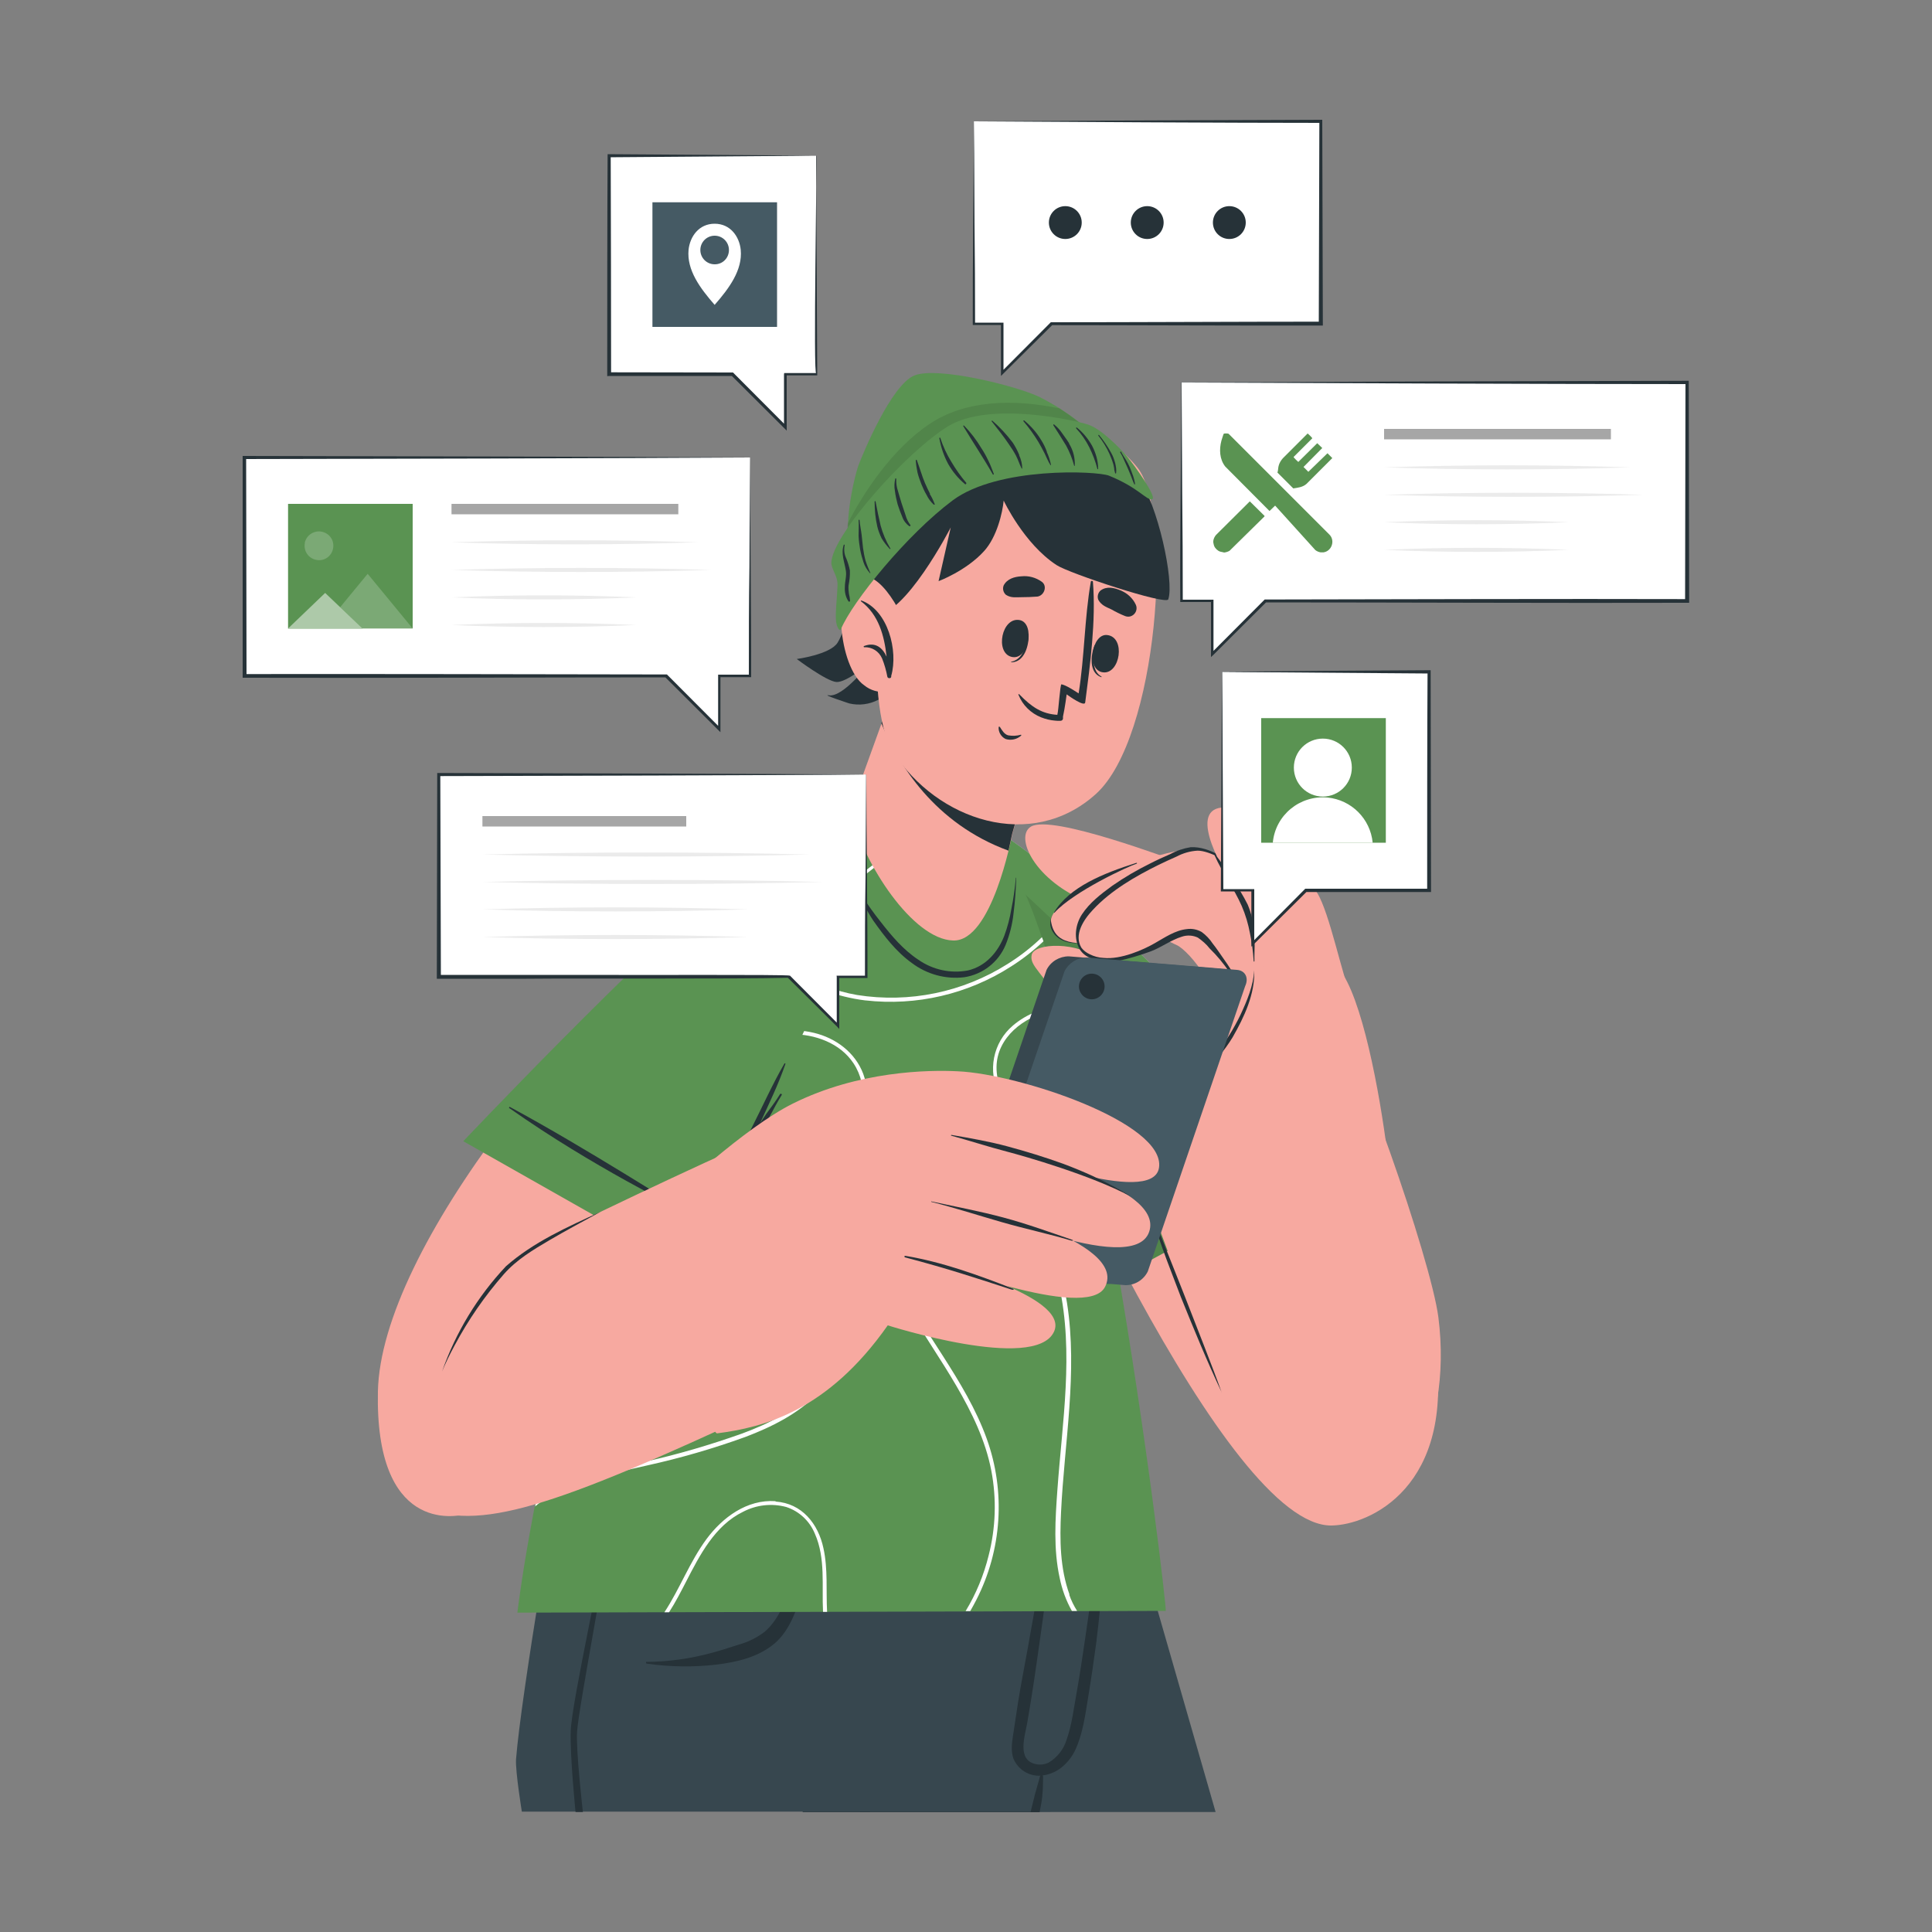 <?xml version="1.0" encoding="UTF-8"?><svg id="Layer_1" xmlns="http://www.w3.org/2000/svg" viewBox="0 0 100 100"><rect x="0" y="0" width="100" height="100" fill="#808080" stroke="none"/><g id="freepik--Character--inject-244"><path d="M62.9,93.79h-21.34c-.18-.69-.34-1.36-.52-2.03-.19-.77-.39-1.51-.57-2.24-.04-.16-.08-.32-.12-.48l-.42-1.63c-.08-.32-.16-.63-.24-.95s-.16-.63-.24-.94c-.02-.08-.04-.16-.06-.24s-.04-.18-.06-.26-.05-.21-.08-.32h0c-.03-.11-.06-.22-.08-.33-.05-.21-.11-.42-.15-.6l-.22-.86c-.03-.12-.06-.24-.09-.36-.05-.19-.1-.38-.14-.57-.03-.12-.06-.24-.09-.36-.13-.49-.25-.95-.35-1.38-.03-.11-.06-.22-.09-.33-.05-.19-.09-.37-.14-.54-.03-.11-.06-.21-.08-.32-.1-.37-.18-.7-.26-1-.02-.08-.04-.15-.06-.23-.05-.19-.09-.37-.13-.52-.02-.06-.03-.12-.05-.18s-.03-.12-.04-.17-.02-.08-.03-.11-.03-.1-.04-.15-.01-.05-.01-.06l-.05-.19h20.77s.68,2.36,1.78,6.16c.22.77.46,1.61.72,2.5.73,2.53,1.58,5.49,2.5,8.69Z" fill="#37474f"/><path d="M45.05,93.79h-.53c-.79-3.27-1.56-6.54-2.3-9.82-.18-.8-.35-1.59-.53-2.4-.02-.08-.03-.15-.05-.22,0-.02,0-.03.02-.04.02,0,.03,0,.04.02,0,.03.01.05.02.07.24.86.48,1.72.71,2.58.9,3.26,1.77,6.53,2.61,9.81Z" fill="#263238"/><path d="M57.23,76.44l-.92,4.59-.75,3.76-1.28,6.41-.13.66-.22,1.09-.17.84h-12.21c-.17-.69-.35-1.37-.51-2.03-.19-.77-.39-1.51-.57-2.24-.04-.16-.08-.32-.12-.48l-.42-1.63c-.08-.32-.16-.63-.24-.95s-.16-.63-.24-.94c-.02-.08-.04-.16-.06-.24s-.04-.18-.06-.26-.05-.21-.08-.32h0c-.03-.11-.06-.22-.08-.33-.05-.21-.11-.42-.15-.6l-.22-.86c-.03-.13-.06-.24-.09-.36-.05-.19-.1-.38-.14-.57-.03-.12-.06-.24-.09-.36-.13-.49-.25-.95-.35-1.38-.03-.11-.06-.22-.09-.33-.05-.19-.09-.37-.14-.54-.03-.11-.06-.21-.08-.32-.1-.37-.18-.7-.26-1-.02-.08-.04-.15-.06-.23-.05-.19-.09-.37-.13-.52-.02-.06-.03-.12-.05-.18s-.03-.12-.04-.17-.02-.08-.03-.11-.03-.1-.04-.15-.01-.05-.01-.06l-.05-.19h20.1Z" fill="#263238"/><path d="M57.24,76.43h0c0,.11-.09,1.35-.29,3.24-.06.55-.12,1.16-.21,1.81-.12,1.02-.27,2.15-.46,3.34-.32,2.09-.73,4.36-1.28,6.58-.19.8-.4,1.59-.63,2.37h-27.36s-.34-2.09-.3-2.71c.26-3.34,2.21-14.63,2.21-14.63h28.3Z" fill="#37474f"/><path d="M57.18,78.89c-.03.96-.07,1.92-.13,2.87-.06,1.05-.16,2.07-.29,3.1,0,.04,0,.08-.01.11-.13.97-.27,1.93-.43,2.9-.15.9-.27,1.86-.66,2.7-.15.32-.36.6-.63.84-.24.22-.54.37-.86.45-.05.01-.11.02-.16.03h-.05s.03.03.03.06c-.01.32,0,.65-.04.97,0,.01,0,.03,0,.04-.03.28-.08.56-.14.84h-.47c.08-.32.15-.62.23-.93s.18-.61.26-.93c0-.01.01-.02.02-.03-.6.03-1.15-.32-1.39-.87-.15-.42-.08-.84-.02-1.25.08-.55.17-1.1.25-1.65.16-1.01.36-2,.54-3.01.03-.15.05-.31.08-.46.36-2.04.74-4.08,1.19-6.1.02-.08.04-.17.05-.25s.1-.04.1.01c-.01.14-.03.27-.04.41-.08.78-.17,1.55-.28,2.32-.13.91-.22,1.82-.35,2.72-.04.31-.09.62-.13.93-.21,1.49-.42,2.98-.68,4.46-.12.69-.55,1.93.44,2.14.23.05.47.02.67-.08.44-.26.77-.68.92-1.16.28-.79.38-1.66.53-2.48.16-.91.3-1.82.43-2.73h0c.16-1.14.33-2.28.51-3.41.09-.58.18-1.16.27-1.74.04-.27.09-.54.13-.8.03-.05.11-.04.11.02Z" fill="#263238"/><path d="M33.46,86.02c1.12-.01,2.23-.16,3.31-.45.5-.13.99-.29,1.48-.45.48-.13.94-.36,1.34-.67.75-.65,1.1-1.67,1.43-2.58.36-1.02.65-2.07.87-3.14.01-.05.09-.03.09.01.03,1.2-.13,2.4-.45,3.55-.27.98-.63,2.07-1.42,2.76-.84.72-1.96.98-3.03,1.11-1.2.14-2.41.12-3.6-.05-.03,0-.05-.04-.04-.07,0-.02.02-.03.04-.04Z" fill="#263238"/><path d="M31.6,78.78c-.06,1.5-1.61,9.33-1.73,10.83-.07.96.3,4.18.3,4.18h-.38s-.29-2.86-.25-4.18c.04-1.5,1.81-9.32,1.93-10.82,0-.04.02-.07.06-.07.04,0,.07.02.07.06h0Z" fill="#263238"/><path d="M53.67,45.09c10.31,9.29,19.86,19.46,20.61,24.67,1.05,7.19-3.39,9.18-5.37,9.2-5.4.05-15.2-21.81-18.6-30.16-3.31-8.11,1.1-5.75,3.36-3.71Z" fill="#f7a9a0"/><path d="M69.22,59.97l-11.46,6.23s-7.13-13.17-8.77-19.26.81-5.92,6.2-1.18,14.02,14.21,14.02,14.21Z" fill="#c7c7c7"/><path d="M69.22,59.97l-11.46,6.23s-7.13-13.17-8.77-19.26.81-5.92,6.2-1.18,14.02,14.21,14.02,14.21Z" fill="#5a9352"/><path d="M49,46.93c1.64,6.1,8.77,19.27,8.77,19.27l10.44-5.68-19.22-18.06c-.64.49-.67,1.94.01,4.47Z" isolation="isolate" opacity=".1"/><path d="M66.87,58.21c-4.42,2.99-8.7,4.93-9.56,5.44-.04.02-.08-.05-.03-.07.87-.44,5.57-3.37,9.56-5.44.05-.03.09.04.04.07Z" fill="#263238"/><path d="M60.35,83.38l-33.57.09s2.93-25.25,15.26-40.17c2.85-3.45,7.45-1.58,9.38.26,4.91,4.66,9.01,39.69,8.92,39.82Z" fill="#5a9352"/><path d="M49.01,42.02c-1.43,1.05-2.81,2.16-4.21,3.24-.72.56-1.42,1.15-2.17,1.66-.6.41-1.29.74-2.04.7-.49-.04-.96-.22-1.34-.54l.08-.12c.16.13.33.23.51.32.74.34,1.55.17,2.24-.21.76-.42,1.44-1.01,2.12-1.54.75-.58,1.5-1.17,2.25-1.75.78-.6,1.55-1.25,2.35-1.84.07.03.14.06.2.08ZM44.04,59.31c.74-1.06,1.1-2.49.64-3.73-.42-1.11-1.42-1.85-2.55-2.12-1.18-.28-2.42-.13-3.5.42-1.41.72-2.44,1.99-3.71,2.91-.36.26-.74.48-1.15.66-.04.09-.07.18-.11.26,1.37-.52,2.38-1.61,3.48-2.54.57-.52,1.22-.95,1.92-1.27.6-.24,1.24-.37,1.88-.37,1.23-.01,2.54.45,3.24,1.51.79,1.2.56,2.76-.16,3.93-1.84,2.97-5.9,2.79-8.94,2.84-1.04,0-2.08.1-3.11.29-.03.08-.06.16-.09.24,1.17-.21,2.35-.32,3.54-.31,2.95-.04,6.71,0,8.61-2.72ZM44.79,51.78c2.64.3,5.31-.32,7.55-1.76.6-.38,1.16-.82,1.67-1.3l-.08-.21c-.54.52-1.13.98-1.77,1.38-2.32,1.47-5.09,2.04-7.8,1.61-2.23-.38-4.23-1.75-6.4-2.36l-.13.21c.94.29,1.85.65,2.74,1.08,1.36.6,2.73,1.17,4.21,1.35h0ZM42.3,72.15c.9-.9,1.44-2.09,1.52-3.36.06-1.16-.3-2.39-1.23-3.15-1.06-.86-2.51-.9-3.76-.5-1.45.47-2.57,1.46-3.55,2.6-1.07,1.23-2,2.63-3.31,3.64-.88.68-2,1.25-3.14,1.32-.02.06-.03.13-.05.21.58-.03,1.15-.17,1.69-.4,1.43-.6,2.51-1.67,3.49-2.85,1.03-1.23,1.99-2.6,3.33-3.52,1.17-.8,2.74-1.33,4.15-.88,1.31.42,2.07,1.63,2.16,2.96.08,1.33-.39,2.64-1.3,3.61-1.05,1.14-2.46,1.84-3.89,2.37-1.66.59-3.36,1.09-5.08,1.47-1.83.43-4.03.8-5.57,1.97-.02.11-.04.22-.06.33,1.54-1.29,3.89-1.67,5.8-2.12,1.72-.38,3.41-.87,5.07-1.47,1.37-.52,2.72-1.19,3.75-2.24h0ZM40.14,77.7c-1.48-.1-2.74.84-3.57,1.96-.87,1.18-1.38,2.57-2.18,3.79h.24c.33-.51.61-1.06.88-1.58.71-1.38,1.49-2.91,2.95-3.62.69-.36,1.48-.45,2.23-.25.68.22,1.22.73,1.49,1.39.56,1.27.35,2.69.42,4.04h.21c-.06-1.1.05-2.21-.19-3.3-.27-1.26-1.11-2.32-2.48-2.41h0ZM55.36,82.54c-.5-1.37-.51-2.85-.44-4.28.17-3.59.87-7.22.31-10.81-.43-2.75-1.61-5.54-3.94-7.21-1.18-.84-2.81-1.39-4.16-.59-1.14.68-1.74,2.04-1.76,3.33-.02,1.67.76,3.23,1.58,4.64s1.74,2.72,2.55,4.11,1.51,2.83,1.81,4.39c.28,1.46.23,2.96-.14,4.4-.25,1.01-.65,1.98-1.19,2.87h.24c.11-.19.21-.38.31-.57,1.33-2.59,1.53-5.62.54-8.36-1.1-3.04-3.32-5.48-4.69-8.38-.7-1.48-1.15-3.25-.42-4.81.28-.65.77-1.18,1.38-1.53.74-.36,1.59-.4,2.36-.11,1.45.47,2.65,1.64,3.48,2.88.79,1.23,1.35,2.59,1.64,4.02.77,3.49.16,7.08-.09,10.59-.11,1.52-.21,3.06.12,4.56.12.59.33,1.17.63,1.7h.27c-.17-.27-.31-.55-.41-.85ZM51.72,56.66c.7,1.42,2.12,2.19,3.53,2.77l1.57.63c-.01-.07-.03-.14-.04-.21-.82-.35-1.66-.66-2.45-1.06-1.36-.68-2.77-1.92-2.75-3.57.02-1.52,1.42-2.6,2.81-2.88.22-.04.45-.07.67-.08-.02-.06-.03-.12-.05-.18-.95.04-1.86.39-2.58,1-1.04.88-1.33,2.37-.7,3.58Z" fill="#fff"/><path d="M39.68,44.43c-9.77,7.5-19.96,20.24-20.12,27.59-.15,7.26,3.93,6.54,4.62,6.33,7.26-2.26,16.01-22.4,19.25-30.61,3.21-8.14-1.34-5.17-3.75-3.31Z" fill="#f7a9a0"/><path d="M23.98,59.07l11.35,6.43s7.36-13.03,9.11-19.1-.7-5.94-6.18-1.29-14.28,13.96-14.28,13.96Z" fill="#5a9352"/><path d="M26.37,57.36c4.36,3.07,8.61,5.09,9.46,5.6.04.03.08-.04.03-.06-.86-.46-5.51-3.47-9.46-5.6-.04-.03-.07.04-.04.07Z" fill="#263238"/><path d="M34.6,65.06c.23.09.46.19.68.31,1.09-2.17.89-1.67,2-3.83.55-1.06,1.09-2.12,1.63-3.17.56-1.1,1.07-2.25,1.69-3.32,0-.01.02-.02.04-.01.01,0,.02.02.01.04-.36,1.05-.85,2.05-1.31,3.06.1-.16.21-.32.31-.47.25-.34.5-.67.72-1.03.03-.06.13-.01.09.04-.21.34-.4.69-.59,1.05s-.39.69-.6,1.05-.42.64-.65.96l-.08.11c-.3.63-.59,1.25-.9,1.88-1.09,2.18-2.22,3.89-2.25,3.88-.29-.14-.56-.3-.82-.48-.03-.03,0-.07.03-.07Z" fill="#263238"/><path d="M68.42,78.7c-3.36-.49-5.27-6.74-9-16.69-.65-1.75,8.03-11.74,9.21-10.14,1.49,2.03,5.42,13.26,5.82,16.31.77,6.03-2.09,11.1-6.02,10.52Z" fill="#f7a9a0"/><path d="M63.24,72.08c-.77-1.63-1.45-3.29-2.12-4.95-.63-1.68-1.34-3.34-1.71-5.11.53,1.71,1.25,3.36,1.9,5.04.57,1.48,1.4,3.55,1.93,5.03Z" fill="#263238"/><path d="M71.73,59.09c-.47-3.42-1.43-8.18-2.65-9.18-1.28-1.05-5.93-4.55-7.28-5.02s-7.33-2.74-8.43-2.11c-.88.51.16,2.82,3.01,3.94,2.51.97,3.79,1.88,4.51,2.19s2.5,2.69,2.02,3.74c-.28.62-2.08,1.34-3.19.84s-1.39-2.72-2.67-3.76-3.52-.92-3.65-.31.61.89,1.76,2.96c.74,1.33.79,4.51,2.47,6.8.84,1.15,2.31,4.2,2.31,4.2l11.8-4.29Z" fill="#f7a9a0"/><path d="M55.86,48.78c-.41-.06-.8-.24-1.12-.51-.2-.19-.3-.47-.26-.74,0-.1.04-.2.11-.27.02-.01-.01-.04-.02-.02-.03.05-.07.09-.1.14-.03.04-.05.08-.06.13-.03.09-.05.18-.05.28,0,.21.09.41.22.57.32.38.81.48,1.28.46,0,0,.02,0,.02-.02s0-.02-.02-.02Z" fill="#263238"/><path d="M69.08,49.91c-1.08-1.71-3.86-4.78-6.61-5.84-1.86-.71-8.26,2.4-8.07,3.62s1.28,1.23,2.9,1.05c.59-.07,3.71-1.19,4.24-.53.76.94,1.73,4.16,1.73,4.16l5.82-2.45Z" fill="#f7a9a0"/><path d="M54.56,47.22c.79-1.31,2.53-2.01,4.26-2.56.03-.01.04.03.02.04-.44.14-3.26,1.44-4.26,2.54-.01.01-.03,0-.02-.02Z" fill="#263238"/><path d="M69.08,49.91c-1.08-1.71-3.86-4.78-6.61-5.84-1.86-.71-6.92,3.27-6.74,4.49s1.76,1.32,3.49.72c.56-.19,2.44-1.52,2.97-.86.76.94,2.63,3.28,2.63,3.28l4.26-1.79Z" fill="#f7a9a0"/><path d="M63.75,50.25c-.17-.27-.23-.36-.42-.63s-.36-.53-.56-.78c-.15-.23-.35-.44-.57-.6-.23-.13-.5-.19-.77-.15-.6.06-1.15.44-1.66.73-.57.33-1.75.86-2.66.76-.25-.01-.49-.08-.71-.19-.17-.08-.32-.19-.43-.34-.39-.66.1-1.43.6-1.96.93-1,2.19-1.73,3.41-2.33.3-.15.6-.28.91-.42.34-.18.71-.29,1.1-.31.63,0,1.66.63,1.98.84.03.01.04-.03.02-.04-.39-.24-1.34-1.03-2.36-.98-.37.06-.73.18-1.06.36-.35.15-.7.31-1.05.49-.67.33-1.32.71-1.94,1.14-.58.42-1.19.89-1.58,1.49-.34.52-.44,1.25-.11,1.81.28.46.87.57,1.14.61.27.04.54.04.8,0,.59-.13,1.17-.3,1.74-.51.55-.21,1.05-.59,1.61-.76.27-.09.57-.07.82.05.23.16.44.34.61.56.38.37.72.78,1.02,1.22.09.1.17.06.1-.05Z" fill="#263238"/><path d="M69.89,51.4c-.4-.81-1.07-4.15-1.71-5.18s-3.59-4.57-4.96-4.42c-1.73.19.07,3.31.97,4.6s.75,3.46.75,3.46l4.95,1.53Z" fill="#f7a9a0"/><path d="M62.93,44.26c.32.42.61.85.88,1.29.29.4.55.83.77,1.27.19.45.3.93.33,1.42.02.24.03.48.03.72s-.02.53-.01.79c0,.03-.04.03-.04,0-.03-.48-.09-.96-.19-1.43-.09-.49-.23-.97-.43-1.43-.4-.91-1-1.71-1.4-2.61-.02-.03.04-.06.06-.03Z" fill="#263238"/><path d="M64.92,50.22c.04,1.24-.52,2.42-1.12,3.47-.42.7-.99,1.3-1.41,2-.63,1.04-1.01,2.22-1.11,3.43,0-1.66.58-3.27,1.64-4.55.51-.63.94-1.32,1.29-2.05.34-.73.66-1.49.71-2.3h0Z" fill="#263238"/><path d="M52.58,45.45c-.05.53-.12,1.06-.23,1.59-.08.48-.2.94-.37,1.4-.32.82-.94,1.57-1.88,1.79-.89.17-1.81-.03-2.56-.55-.79-.52-1.4-1.25-1.96-1.97-.35-.44-.68-.9-.98-1.37-.15-.24-.31-.47-.46-.72s-.27-.49-.43-.73c-.01-.02-.05,0-.04.01.31.56,1.22,2.31,1.53,2.75.56.79,1.17,1.6,1.99,2.19.78.59,1.76.86,2.73.74.95-.15,1.76-.78,2.13-1.67.21-.52.35-1.07.41-1.63.08-.61.12-1.23.14-1.85,0,0-.02,0-.02.01Z" fill="#263238"/><path d="M49.33,48.68c-2.07-.06-4.62-3.92-5.3-6.67-.04-.19,2.4-6.61,2.75-7.93.07-.27,7.77,4.22,7.77,4.22,0,0-1.55,2.56-2.15,4.86-.05.19-1.06,5.58-3.06,5.52Z" fill="#f7a9a0"/><path d="M54.54,38.29s-1.55,2.56-2.15,4.87c-.01.05-.08.38-.19.87-3.85-1.41-5.72-4.5-6.58-6.59.52-1.46,1.01-2.82,1.15-3.36.08-.27,7.77,4.22,7.77,4.22Z" fill="#263238"/><path d="M44.26,30.7s-.52,1.96-.91,2.57-2.11.84-2.11.84c0,0,1.53,1.15,2.05,1.19s1.71-.97,1.71-.97c0,0-1.35,1.77-2.09,1.66-.45-.07,1.05.42,1.05.42.51.12,1.04.05,1.5-.19.69-.41-1.19-5.51-1.19-5.51Z" fill="#263238"/><path d="M47.12,24.85c-1.7,2.69-2.47,11.59-.9,14.06,2.28,3.57,7.17,5.19,10.5,2.19,3.23-2.91,4.02-14.53,2.16-16.89-2.75-3.46-9.25-3.33-11.76.64Z" fill="#f7a9a0"/><path d="M53.68,30.88c-.26.02-.53.03-.79.03-.31,0-.55.05-.82-.12-.14-.12-.19-.32-.12-.49.18-.34.55-.45.92-.47.37-.04.74.06,1.05.28.31.22.13.72-.23.77Z" fill="#263238"/><path d="M53.24,32.81s-.05.02-.05.05c-.07.6-.26,1.27-.84,1.39-.02,0-.02.03,0,.03.68,0,.92-.89.89-1.47Z" fill="#263238"/><path d="M52.8,32.1c-.95-.21-1.32,1.69-.44,1.9s1.23-1.71.44-1.9Z" fill="#263238"/><path d="M56.66,33.38s.04.04.04.06c-.13.59-.19,1.29.31,1.58.02.01,0,.04-.01.03-.64-.22-.56-1.14-.33-1.68Z" fill="#263238"/><path d="M57.31,32.87c.97.11.67,2.04-.22,1.93s-.58-2.03.22-1.93Z" fill="#263238"/><path d="M58.24,31.89c-.25-.1-.49-.22-.72-.35-.28-.13-.51-.21-.67-.49-.07-.17-.02-.37.12-.49.32-.23.7-.14,1.03,0,.35.14.63.4.79.74.1.22,0,.48-.22.58-.1.05-.22.05-.33.01Z" fill="#263238"/><path d="M51.75,37.62c.11.17.22.38.43.44.22.04.45.03.66-.03.01,0,.02,0,.02.02,0,0,0,.01,0,.02-.22.2-.53.27-.81.18-.23-.11-.38-.36-.36-.61,0-.04.05-.04.06-.01Z" fill="#263238"/><path d="M52.72,35.97c.21.53.64.95,1.17,1.16.23.09.47.15.72.17.05,0,.09.01.14.01h.13c.07,0,.13-.04.14-.11h0s0-.04,0-.06h0v-.05c.1-.45.19-1.15.19-1.15.15.11.93.66.96.42.26-1.99.56-4.21.4-6.25,0-.03-.04-.05-.07-.04-.02,0-.04.02-.04.04-.33,1.9-.32,3.85-.63,5.78-.25-.16-.66-.43-.89-.47-.07,0-.15,1.36-.21,1.56,0,0,0,.01,0,.02-.79-.05-1.32-.39-1.96-1.05-.03-.05-.08-.02-.05.03Z" fill="#263238"/><path d="M45.23,31.86c1.6.08,3.98-4.56,3.98-4.56l-.63,2.78s1.43-.53,2.36-1.56c.66-.73.95-1.98,1.01-2.61,0,0,1.05,2.24,2.74,3.34.63.42,5.68,2.09,5.78,1.77.32-.93-.55-4.94-1.53-6.24-1.13-1.49-2.89-3.15-6.29-3.01s-4.85,1.81-5.8,3.16-2.22,6.89-1.63,6.92Z" fill="#263238"/><path d="M47.06,32.73s-1.21-3.25-2.63-2.9-1.03,4.72.3,5.64c.66.54,1.64.43,2.17-.23.01-.02.03-.03.04-.05l.13-2.47Z" fill="#f7a9a0"/><path d="M44.58,31.08s-.04.03-.02.04c.92.69,1.21,1.78,1.33,2.87-.21-.46-.57-.78-1.17-.55-.03.01-.02.06.01.06.4-.02.77.21.93.59.12.3.21.62.27.94.02.1.21.1.2-.02,0,0,0-.02,0-.03.37-1.3-.17-3.4-1.55-3.9Z" fill="#263238"/><path d="M56.7,22.58c-.86-.82-1.84-1.5-2.91-2.04-1.2-.57-5.24-1.58-6.45-1.11s-2.7,4.11-2.9,4.64-1.06,3.9-.13,5.09,2.9-4.35,5.4-5.56,7-1.02,7-1.02Z" fill="#5a9352"/><path d="M56.7,22.58s-4.5-.22-7,1-4.47,6.76-5.4,5.58c-.41-.52-.49-1.13-.42-2.07.79-1.55,2.3-3.86,4.24-5.15,1.82-1.22,4.29-1.31,6.72-.8.66.43,1.28.91,1.86,1.45Z" isolation="isolate" opacity=".1"/><path d="M43.52,32.58c.6-1.45,3.44-4.93,5.79-6.68s7.45-1.53,8.09-1.28c1.55.63,1.93,1.28,2.23,1.22s-.93-1.79-1.29-2.21-1.34-1.44-2.04-1.66-5.08-1.21-7.22.09-6.02,5.64-6.05,7.07c0,.34.34.68.32,1.17-.02.64-.12,1.35-.08,1.81.03.37.2.59.25.46Z" fill="#5a9352"/><path d="M50.02,25c-.29-.34-.55-.71-.78-1.1-.24-.39-.43-.8-.57-1.23,0-.01-.02-.02-.03-.02s-.02.02-.02.03h0c.08.46.23.91.45,1.32.23.41.53.77.88,1.06.03.03.09-.03.06-.06Z" fill="#263238"/><path d="M44,31.09c-.01-.12-.03-.24-.06-.36-.02-.14-.03-.28-.02-.42.05-.26.08-.52.07-.78-.04-.21-.1-.41-.18-.61-.11-.22-.14-.46-.09-.7,0-.01,0-.03-.02-.03s-.03,0-.03.02c-.15.45.04.87.11,1.32.05.28-.05.56-.05.84-.02.27.04.54.19.76.02.03.08.01.08-.03Z" fill="#263238"/><path d="M45.05,29.66c-.09-.21-.18-.42-.25-.64-.06-.22-.1-.44-.13-.66-.03-.22-.04-.44-.07-.66-.03-.26-.09-.52-.11-.78,0-.03-.05-.02-.05,0,.02.27,0,.55,0,.82.01.24.04.47.08.7.04.22.1.44.17.65.07.22.19.41.34.58,0,0,.01,0,.02,0,0,0,0,0,0,0Z" fill="#263238"/><path d="M46.08,28.38c-.22-.37-.39-.77-.5-1.18-.1-.42-.18-.82-.26-1.24,0-.03-.05-.03-.05,0,0,.44.04.87.14,1.3.05.21.13.41.22.6.12.2.26.38.42.55.01.02.06,0,.04-.03Z" fill="#263238"/><path d="M47.13,27.19c-.12-.16-.21-.34-.26-.53-.07-.21-.14-.42-.21-.63s-.12-.42-.18-.61c-.07-.2-.1-.41-.09-.63,0-.01-.01-.03-.03-.03,0,0-.02,0-.02.01-.05.21-.06.43-.02.64.03.23.08.47.14.69.07.22.15.44.24.65.07.2.2.37.37.49.04,0,.08-.03.05-.07Z" fill="#263238"/><path d="M48.14,25.56c-.09-.18-.18-.36-.26-.55s-.15-.38-.21-.57-.14-.4-.21-.61c0-.01-.01-.03-.03-.03s-.03.01-.03.03h0c.01.21.05.42.09.63.05.2.12.4.2.6.08.19.16.38.27.56.09.19.22.36.37.5.02.01.04,0,.05,0,0,0,0-.02,0-.03-.07-.18-.15-.36-.26-.53Z" fill="#263238"/><path d="M51.44,24.53c-.09-.23-.17-.46-.28-.68-.11-.23-.23-.45-.37-.66-.25-.42-.55-.81-.89-1.16-.02-.02-.06,0-.04.03.5.84,1.05,1.65,1.53,2.5,0,.01.03.01.04,0,0,0,.01-.02.01-.03Z" fill="#263238"/><path d="M52.76,23.56c-.09-.23-.21-.45-.34-.65-.31-.41-.66-.79-1.05-1.13-.03-.02-.06,0-.04.03.3.38.61.77.88,1.17.14.2.27.4.38.61.11.21.18.45.29.66,0,.01.02.01.03,0,0,0,0,0,0,0,0-.24-.06-.47-.16-.69Z" fill="#263238"/><path d="M54.19,23.39c-.08-.22-.18-.43-.31-.63-.23-.38-.53-.72-.87-1-.02-.02-.05.02-.04.04.29.34.55.7.78,1.08.11.19.22.39.32.59s.18.42.3.6c.01.02.03,0,.03-.01-.05-.23-.12-.46-.22-.67Z" fill="#263238"/><path d="M55.34,22.95c-.11-.18-.24-.35-.36-.52-.11-.17-.26-.33-.42-.46-.03-.02-.05.01-.04.04.22.34.44.69.66,1.05.18.33.32.68.42,1.05,0,0,.02.01.03,0,0,0,0,0,0,0,.02-.4-.08-.8-.29-1.14Z" fill="#263238"/><path d="M56.53,23.08c-.2-.36-.47-.69-.79-.95-.02-.02-.06.02-.04.04.27.29.5.62.68.98.18.36.32.73.42,1.12,0,.02.04.02.04,0,0-.42-.12-.82-.31-1.19Z" fill="#263238"/><path d="M57.77,24.23c-.01-.09-.03-.18-.05-.27-.05-.18-.11-.35-.2-.51-.18-.33-.39-.64-.63-.93-.02-.03-.06,0-.04.03.23.29.42.6.57.93.07.16.14.33.19.5.03.08.04.17.06.26,0,.09.03.17.05.25,0,.01.02.02.03.02,0,0,.01,0,.02-.02.01-.09.01-.17,0-.26Z" fill="#263238"/><path d="M58.64,24.61c-.05-.14-.1-.28-.16-.42-.06-.14-.13-.27-.21-.4-.08-.13-.17-.26-.24-.4,0-.01-.02-.02-.03-.02-.01,0-.02.02-.02.03,0,0,0,0,0,.01.08.13.15.27.21.42.06.14.12.27.18.4s.11.27.17.41.1.29.17.42c0,.01.02.02.03.01,0,0,.01-.01.01-.02-.02-.15-.06-.3-.11-.45Z" fill="#263238"/><path d="M54.17,50.2l-5.04,14.77c-.2.43,0,.81.43.84l7.78.64c.49,0,.93-.27,1.15-.71l5.04-14.76c.2-.43,0-.81-.43-.84l-7.78-.64c-.48,0-.93.26-1.15.7Z" fill="#37474f"/><path d="M55.1,50.27l-5.04,14.77c-.21.43,0,.81.42.84l7.78.64c.49,0,.93-.27,1.15-.71l5.04-14.77c.2-.43,0-.81-.43-.84l-7.78-.64c-.48,0-.92.28-1.14.71Z" fill="#455a64"/><path d="M57.17,51.13c-.04.36-.37.63-.73.59-.36-.04-.63-.37-.59-.73.04-.36.36-.63.73-.59.36.04.63.36.59.73,0,0,0,0,0,0Z" fill="#263238"/><path d="M22.31,78.17c3.1,1.05,7.55-.66,19.31-6.2,1.63-.77-.7-13.7-2.48-12.97-2.24.92-10.74,4.97-11.32,5.35-4.92,3.15-7.62,13.11-5.51,13.83Z" fill="#f7a9a0"/><path d="M34.77,61.93s3.73-3.55,6.27-4.81c3.39-1.69,7.02-1.75,8.54-1.67,3.18.14,10.76,2.67,10.41,4.99-.32,2.09-7.94-.89-7.94-.89,0,0,8.27,1.76,7.43,4.21s-9.48-1.53-9.48-1.53c0,0,8.46,2,7.19,4.39-.96,1.8-8.99-1.35-8.99-1.35,0,0,7.26,1.77,6.35,3.67-1,2.09-8.6-.34-8.6-.34-3.12,4.44-6.42,5.28-8.83,5.59-.6.07-2.34-12.25-2.34-12.25Z" fill="#f7a9a0"/><path d="M49.23,58.74c.98.17,1.97.34,2.93.6s1.91.55,2.85.89c2.29.85,3.59,1.74,3.5,1.69-2.04-1.09-5.46-2.07-6.42-2.32s-1.9-.56-2.86-.82c-.02,0,0-.04.01-.04Z" fill="#263238"/><path d="M48.23,62.19c1.24.27,2.48.5,3.71.83s2.35.74,3.55,1.15c.09.03.04.07-.05.04-1.21-.36-2.36-.6-3.58-.95s-2.42-.74-3.65-1.05c-.02,0-.01-.03,0-.03Z" fill="#263238"/><path d="M46.85,65c1.92.32,3.76.99,5.58,1.7.09.04.02.08-.07.05-1.84-.6-3.28-1.08-5.52-1.67-.04-.02-.04-.09.01-.07Z" fill="#263238"/><path d="M31.09,62.72c-.88.48-1.76.95-2.63,1.46s-1.72,1.02-2.38,1.77c-.99,1.13-1.84,2.36-2.55,3.69-.24.44-.46.89-.65,1.35.71-2.03,1.84-3.89,3.31-5.45,1.42-1.25,3.19-2.04,4.9-2.82h0Z" fill="#263238"/></g><g id="freepik--speech-bubbles--inject-244"><polygon points="50.41 6.28 50.41 16.76 51.88 16.76 51.88 19.3 54.42 16.76 68.36 16.76 68.36 6.28 50.41 6.28" fill="#fff"/><path d="M50.41,6.28l.03,5.25c.02,1.75.03,3.49.03,5.23l-.06-.06h1.53v2.6l-.11-.05,2.54-2.55.02-.02h.03c4.1,0,9.89-.03,13.94-.03l-.1.1.03-10.47.08.08c-4.48,0-13.48-.05-17.95-.08h0ZM50.41,6.28c4.47-.03,13.48-.07,17.95-.08h.08v.08l.03,10.47v.1h-.1c-4.03.01-9.85-.02-13.94-.02l.05-.02-2.55,2.53-.12.12v-2.7l.06.06h-1.52c-.01-3.07.05-7.42.06-10.53h0Z" fill="#263238"/><path d="M62.78,11.52c0,.47.38.85.85.85s.85-.38.85-.85-.38-.85-.85-.85-.85.38-.85.85h0Z" fill="#263238"/><path d="M58.53,11.52c0,.47.38.85.85.85s.85-.38.85-.85-.38-.85-.85-.85-.85.38-.85.85h0Z" fill="#263238"/><path d="M54.29,11.52c0,.47.38.85.85.85s.85-.38.85-.85-.38-.85-.85-.85-.85.38-.85.85h0Z" fill="#263238"/><polygon points="44.84 40.09 44.84 50.56 43.37 50.56 43.37 53.1 40.83 50.56 22.71 50.56 22.71 40.09 44.84 40.09" fill="#fff"/><path d="M44.84,40.09c0,3.14.07,7.45.06,10.53h-1.52l.06-.06v2.7l-.11-.12-2.55-2.53c-2.67.07-10.74.02-13.54.05h-4.63v-.1l.02-10.47v-.08h.08c5.52.01,16.62.04,22.13.08h0ZM44.84,40.09c-5.51.04-16.62.07-22.13.08l.08-.08.03,10.47-.1-.1h9.06c.1.02,9.04-.03,9.11.04l2.54,2.55-.12.05v-2.54s-.01-.06-.01-.06h1.53l-.06.06c0-1.74,0-3.48.03-5.23l.03-5.25h.01Z" fill="#263238"/><rect x="24.97" y="42.24" width="10.55" height=".54" fill="#a6a6a6"/><path d="M24.97,44.23c5.54-.14,11.39-.14,16.93,0-5.54.14-11.39.14-16.93,0Z" fill="#ebebeb"/><path d="M24.97,45.65c5.67-.14,11.94-.14,17.61,0-5.67.14-11.94.14-17.61,0h0Z" fill="#ebebeb"/><path d="M24.97,47.07c4.57-.14,9.17-.14,13.74,0-4.57.14-9.17.14-13.74,0h0Z" fill="#ebebeb"/><path d="M24.97,48.5c4.57-.14,9.17-.14,13.74,0-4.57.14-9.17.14-13.74,0h0Z" fill="#ebebeb"/><polygon points="61.16 19.79 61.16 31.1 62.75 31.1 62.75 33.84 65.49 31.1 87.32 31.1 87.32 19.79 61.16 19.79" fill="#fff"/><path d="M61.16,19.79l.03,5.67c.02,1.88.03,3.76.03,5.64l-.06-.06h1.65v2.81l-.11-.05,2.74-2.75.02-.02h.03c6.43-.01,15.49-.04,21.83-.02l-.1.1.02-11.31.08.08c-6.52,0-19.64-.05-26.16-.08h0ZM61.16,19.79c6.52-.03,19.64-.07,26.16-.08h.09v.08l.02,11.31v.1h-.1c-6.3.02-15.43-.02-21.83-.02l.05-.02-2.75,2.74-.12.11v-2.91l.06.06h-1.65c-.02-3.31.05-8.01.06-11.37h0Z" fill="#263238"/><rect x="71.64" y="22.2" width="11.74" height=".54" fill="#a6a6a6"/><path d="M71.64,24.19c4.24-.14,8.51-.14,12.75,0-4.24.14-8.51.14-12.75,0Z" fill="#ebebeb"/><path d="M71.64,25.61c4.47-.14,8.96-.14,13.43,0-4.47.14-8.96.14-13.43,0Z" fill="#ebebeb"/><path d="M71.64,27.03c3.18-.14,6.38-.14,9.56,0-3.18.14-6.38.14-9.56,0Z" fill="#ebebeb"/><path d="M71.64,28.46c3.18-.14,6.38-.14,9.56,0-3.18.14-6.38.14-9.56,0Z" fill="#ebebeb"/><polygon points="38.82 23.68 38.82 34.99 37.23 34.99 37.23 37.73 34.49 34.99 12.66 34.99 12.66 23.68 38.82 23.68" fill="#fff"/><path d="M38.82,23.68c0,3.37.07,8.04.06,11.37h-1.65l.06-.06v2.91l-.12-.12-2.75-2.74.05.02c-6.43,0-15.49.04-21.83.02h-.08v-11.48h.08c6.52.01,19.65.04,26.16.08h0ZM38.82,23.68c-6.52.04-19.65.07-26.16.08l.08-.08.02,11.31-.1-.1c6.3-.01,15.43.01,21.83.02h.03l.02.02,2.74,2.75-.11.05v-2.81h1.65l-.06.06c0-1.88,0-3.76.03-5.64l.03-5.67h0Z" fill="#263238"/><rect x="14.91" y="26.08" width="6.45" height="6.45" fill="#5a9352"/><path d="M15.78,28.11c-.08.4.18.79.59.87s.79-.18.87-.59-.18-.79-.59-.87c-.1-.02-.19-.02-.29,0-.3.06-.53.29-.59.59Z" fill="#fff" isolation="isolate" opacity=".2"/><polygon points="16.7 32.53 21.36 32.53 19.03 29.7 16.7 32.53" fill="#fff" isolation="isolate" opacity=".2"/><polygon points="14.91 32.53 18.76 32.53 16.83 30.69 14.91 32.53" fill="#5a9352"/><polygon points="14.91 32.53 18.76 32.53 16.83 30.69 14.91 32.53" fill="#fff" isolation="isolate" opacity=".5"/><rect x="23.37" y="26.08" width="11.74" height=".54" fill="#a6a6a6"/><path d="M23.37,28.07c4.24-.14,8.51-.14,12.75,0-4.24.14-8.51.14-12.75,0Z" fill="#ebebeb"/><path d="M23.37,29.5c4.47-.14,8.96-.14,13.43,0-4.47.14-8.96.14-13.43,0Z" fill="#ebebeb"/><path d="M23.37,30.92c3.18-.14,6.38-.14,9.56,0-3.18.14-6.38.14-9.56,0Z" fill="#ebebeb"/><path d="M23.37,32.35c3.18-.14,6.38-.14,9.56,0-3.18.14-6.38.14-9.56,0Z" fill="#ebebeb"/><polygon points="63.26 34.77 63.26 46.08 64.85 46.08 64.85 48.82 67.59 46.08 73.97 46.08 73.97 34.77 63.26 34.77" fill="#fff"/><path d="M63.26,34.77l.06,11.31-.06-.06h1.66v2.81s-.12-.05-.12-.05l2.73-2.75.03-.03h6.41s-.1.09-.1.09c0-2.82,0-8.49.02-11.31l.08.08-10.71-.08h0ZM63.26,34.77c2.72-.03,8.08-.07,10.79-.08,0,2.86.02,8.53.02,11.39v.09h-6.48l.06-.03-2.75,2.73-.13.13v-2.93l.07.07h-1.65v-.06l.06-11.31h.01Z" fill="#263238"/><rect x="65.28" y="37.17" width="6.45" height="6.45" fill="#5a9352"/><path d="M66.97,39.73c0,.83.67,1.5,1.5,1.5.83,0,1.5-.67,1.5-1.5,0-.83-.67-1.5-1.5-1.5h0c-.83,0-1.5.67-1.5,1.5Z" fill="#fff"/><path d="M71.05,43.62h-5.17c.13-1.43,1.4-2.47,2.83-2.34,1.24.12,2.22,1.1,2.34,2.34h0Z" fill="#fff"/><polygon points="42.24 8.06 42.24 19.37 40.65 19.37 40.65 22.11 37.91 19.37 31.53 19.37 31.53 8.06 42.24 8.06" fill="#fff"/><path d="M42.24,8.06l.06,11.31v.06h-1.65l.07-.07v2.93l-.13-.13-2.74-2.73.06.03h-6.38s-.1.01-.1.01v-.1c0-2.86,0-8.53.02-11.39,2.72.02,8.08.05,10.79.08ZM42.24,8.06l-10.71.08.08-.08c.01,2.82.02,8.49.02,11.31l-.1-.1s6.38.01,6.41.01l.03.03,2.74,2.75-.13.06v-2.74s.01-.07.01-.07h1.66c-.17.38.05-11.33,0-11.25h0Z" fill="#263238"/><rect x="33.77" y="10.47" width="6.45" height="6.45" fill="#455a64"/><path d="M38.34,12.93c-.07-.68-.53-1.35-1.35-1.35s-1.28.67-1.35,1.35c-.1,1.05.6,1.99,1.35,2.85.75-.86,1.45-1.8,1.35-2.85ZM36.99,13.68c-.41,0-.74-.33-.74-.74s.33-.74.74-.74c.41,0,.74.33.74.74,0,.41-.32.74-.73.74,0,0,0,0-.01,0h0Z" fill="#fff"/></g><path d="M68.49,28.59s-.1,0-.13,0c-.09-.01-.21-.06-.28-.12l-2.08-2.3-.29.28-2.29-2.3c-.3-.38-.32-.89-.2-1.34.02-.06.1-.33.12-.36.02-.02.21-.02.25,0l5.22,5.22c.31.31.12.86-.31.92Z" fill="#5a9352"/><path d="M63.34,28.59h-.01c-.06-.02-.12-.02-.18-.04-.12-.04-.25-.16-.3-.28-.03-.06-.03-.12-.05-.19,0-.03,0-.06,0-.08.01-.11.07-.23.14-.31l1.75-1.74.76.75v.03s-1.81,1.78-1.81,1.78c-.09.05-.19.08-.29.09Z" fill="#5a9352"/><path d="M67.67,22.44s.02,0,.03.01c.02.01.2.19.21.21,0,.01.02.02.01.03l-.96.96s0,.01,0,.02c0,.01.22.23.24.24l.98-.97.26.25-.97.98.25.25.99-.96.25.25-1.34,1.34c-.2.17-.43.19-.68.23l-.82-.82c.04-.11.03-.23.06-.34.03-.14.12-.29.22-.4l1.29-1.29Z" fill="#5a9352"/></svg>